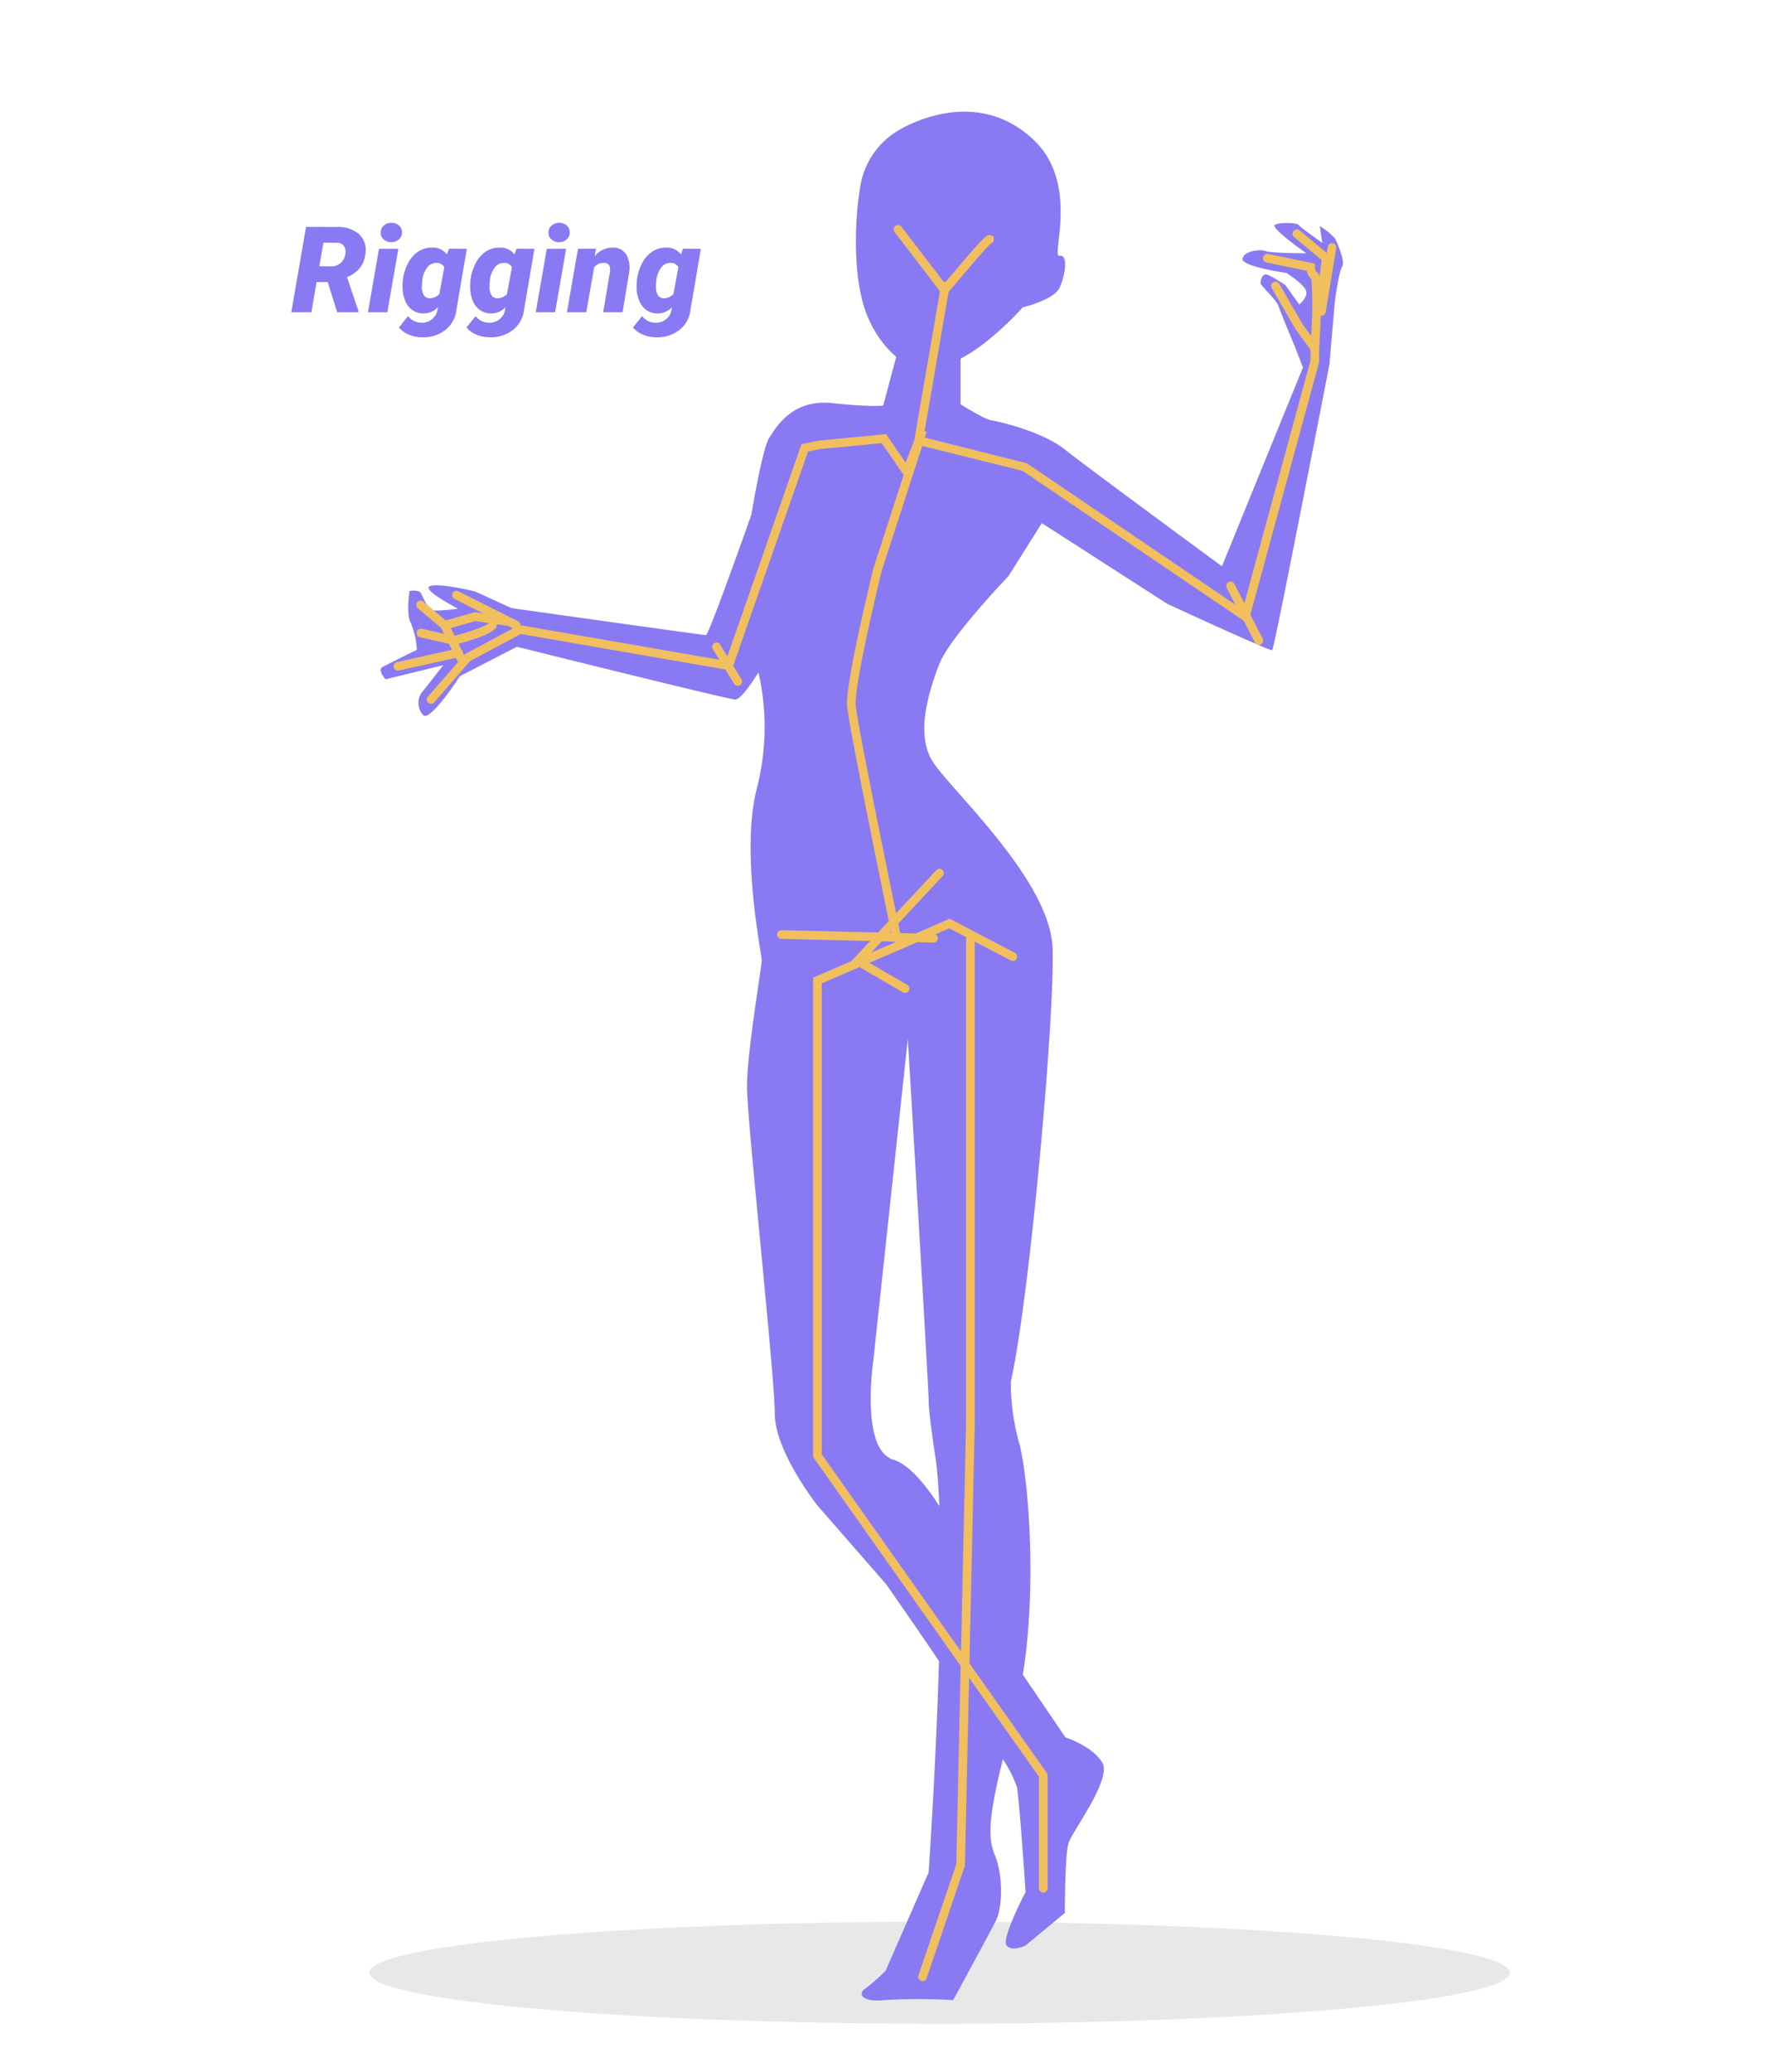 <svg xmlns="http://www.w3.org/2000/svg" width="295" height="345" viewBox="0 0 295 345">
  <g id="Grupo_55616" data-name="Grupo 55616" transform="translate(-180 -494)">
    <g id="Grupo_53977" data-name="Grupo 53977">
      <g id="Grupo_53976" data-name="Grupo 53976" transform="translate(-43.5)">
        <ellipse id="Elipse_4424" data-name="Elipse 4424" cx="95" cy="8.5" rx="95" ry="8.5" transform="translate(285 814)" fill="#e8e8e8"/>
        <g id="Grupo_53975" data-name="Grupo 53975" transform="translate(286.922 512.588)">
          <path id="Trazado_100575" data-name="Trazado 100575" d="M217.937,72.575a13.212,13.212,0,0,0-2.556-2.094l.41,2.811s-3.833-2.708-3.986-3.016-2.964-.46-3.884,0,5.228,4.752,5.228,4.752-5.841,0-6.71-.358-3.627-.1-3.934,1.227,7.308,2.4,7.308,2.4,2.658,1.686,3.219,2.811-1.073,2.453-1.073,2.453l-2.3-3.22a24.133,24.133,0,0,0-2.964-1.736c-.92-.358-1.227,1.021-1.175,1.431s2.708,2.861,2.964,3.729,2.657,6.592,2.657,6.592l1.431,3.683-13.49,33.11S176.8,110.8,172.962,107.733s-11.083-4.7-12.311-4.9-5.113-2.658-5.113-2.658v-7.6c5.183-2.665,10.359-8.544,10.359-8.544s5.179-1.226,6.132-3.269,1.5-5.587,0-5.314,3.383-11.911-4.224-19.214c-10.221-9.811-22.893-1.5-22.893-1.5a13.255,13.255,0,0,0-6,8.722c-1.09,6-1.5,17.169,1.634,23.166a17.284,17.284,0,0,0,4.275,5.653l-2.162,8.109s-1.738.307-8.483-.408-9.4,4.087-10.527,5.825-2.964,12.775-2.964,12.775-7.052,20.032-7.563,20.032-32.4-4.5-32.4-4.5l-6.03-2.759s-5.723-1.432-7.46-.92,4.6,3.781,4.6,3.781a28.522,28.522,0,0,1-3.986.306c-1.023-.1-1.941-2.452-2.248-2.964s-1.84-.306-1.84-.306-.613,3.884.2,5.314a13.9,13.9,0,0,1,1.023,4.5s-4.8,2.351-5.724,2.861.512,2.044.512,2.044l9.606-2.351s-2.453,3.168-3.373,4.293a2.974,2.974,0,0,0,0,3.986c1.125,1.328,6.132-6.439,6.132-6.439l9.505-4.906s35.26,8.79,36.384,8.79,3.851-4.531,3.851-4.531a40.888,40.888,0,0,1-.273,19.351c-2.726,10.629.818,27.526.818,28.616s-2.453,15.263-2.453,20.985,4.632,48.24,4.632,54.509,7.087,15.261,7.087,15.261l11.445,13.114c0,.006,4.146,5.906,8.819,12.8-.532,17.98-1.732,35.207-1.732,35.207l-7.155,16.353a31.833,31.833,0,0,1-3.474,3.066c-1.022.613-.818,2.248,3.271,1.839a99.417,99.417,0,0,1,11.447,0s6.132-11.242,7.153-13.285,1.227-7.359-.2-10.834c-1.174-2.851-1.106-6.126,1.325-16.007a20.872,20.872,0,0,1,2.354,4.663c.511,3.474,1.431,17.476,1.431,17.476s-4.089,7.768-3.168,8.891,3.168,0,3.168,0l6.54-5.417s0-9.709.614-11.65,7.256-10.629,5.62-13.389-6.132-4.19-6.132-4.19l-7.1-10.451c2.43-15.085.857-33.072-.565-38.4a37.7,37.7,0,0,1-1.431-10.426c3.066-13.49,7.359-60.707,6.95-72.154s-17.221-26.572-20.032-31.171-.561-11.6,1.125-16.046,11.549-14.717,11.549-14.717l5.57-8.841,20.9,13.44s17.221,7.971,17.476,7.716S211.8,120,211.8,120s5.212-26.47,5.212-26.675.767-8.942.818-9.658.715-5.57,1.278-6.438S218.192,73.138,217.937,72.575ZM150.228,266.147c0,2.248,1.226,10.016,1.226,10.016.257,2.123.436,4.667.557,7.483-2.674-4.146-5.473-7.277-8.029-7.827a2.176,2.176,0,0,0-.294-.2c-4.634-2.453-2.726-15.808-2.726-15.808l5.792-53.962S150.228,263.9,150.228,266.147Z" transform="translate(-58.959 -51.437)" fill="#8979f3"/>
          <path id="Trazado_100576" data-name="Trazado 100576" d="M216.871,67.573a.719.719,0,0,0-.831.593l-.169,1.012-4.517-3.766a.722.722,0,0,0-.924,1.109l4.6,3.835-.346,2.776c-.13-.511-.288-.616-.425-.7-.242-.144-.329-.668-.332-.881v-.586l-7.8-1.618a.721.721,0,1,0-.293,1.412l6.713,1.393a2.346,2.346,0,0,0,.782,1.392,67.234,67.234,0,0,1-.058,9.442l-1.353-1.849-3.952-6.813a.721.721,0,1,0-1.247.724l3.993,6.876,2.449,3.353v1.849l-11.005,40.4L200.5,124.3a.721.721,0,0,0-1.282.662l1.441,2.788-34.735-23.544-16.985-4.273.312-.959-.362-.128,4.006-23.163c2.922-3.5,6.229-7.344,7.009-8.043a.724.724,0,0,0,.511-.691l-.013-.529-.474-.172c-.57-.206-.8-.275-7.489,7.73a.707.707,0,0,0-.343.043l-7.057-9.207a.721.721,0,1,0-1.145.877l7.56,9.865-4.223,24.425a.677.677,0,0,0,.006.209l-1.509,3.9-3.259-4.743-.424.042c-4.09.4-10.309,1-10.661,1.018l-3,.61-12.342,35.335-1.213-1.976a.722.722,0,0,0-1.23.754l1.1,1.788L81.6,131.174a.718.718,0,0,0-.389-.646L71.25,125.52a.721.721,0,1,0-.648,1.288l4.8,2.416-1.25-.195L74,129l-4.893,1.37-3.693-3.125a.721.721,0,1,0-.932,1.1l3.872,3.278.486.984-3.729-.864a.721.721,0,0,0-.326,1.4l4.88,1.129.495,1-9.151,2.033a.721.721,0,0,0,.156,1.425.831.831,0,0,0,.157-.016l9.5-2.11.352.714-5.029,5.737a.721.721,0,0,0,1.089.946l5.326-6.138h0l.616-.71,8.453-4.523,34.073,5.913,1.472,2.4a.722.722,0,0,0,1.23-.754l-1.39-2.264,12.462-35.675,2.008-.418c.9-.063,7.12-.668,10.277-.978l3.642,5.3-5.01,15.437c-.193.786-4.726,19.269-4.413,23.023.257,3.082,5.182,27.2,6.954,35.811l-1.79,1.918-16.079-.388a.71.71,0,0,0-.74.7.723.723,0,0,0,.7.74l14.8.358-3.128,3.352-6.377,2.752v79.816l24.584,34.8-.734,33.007-6.3,18.5a.722.722,0,1,0,1.366.466l6.372-18.707.7-31.284,11.63,16.464V341.5a.721.721,0,1,0,1.442,0V322.471l-13.017-18.43.888-40.006V183.857l6,3.144a.721.721,0,0,0,.669-1.278l-10.832-5.679-5.694,2.457-2.566-.062q-.119-.575-.323-1.568l7.388-7.918a.721.721,0,1,0-1.054-.984l-6.69,7.168c-1.908-9.3-6.487-31.781-6.725-34.637-.235-2.817,2.76-15.988,4.363-22.508l6.715-20.685,16.726,4.165,36.825,24.96,1.875,3.626a.721.721,0,1,0,1.281-.662l-2.054-3.976,11.444-42.005.022-2.322v-.006c.13-2.185.212-3.978.261-5.462a.737.737,0,0,0,.111.009.722.722,0,0,0,.711-.6L217.463,68.4A.721.721,0,0,0,216.871,67.573ZM74.087,130.479c.577.089,1.379.215,2.194.339l0,0c-.372.474-3.163,1.454-5.666,2.121l-.646-1.31Zm-1.712,5.475-.177.2-.208-.421a.649.649,0,0,0,0-.118.7.7,0,0,0-.245-.381l-.48-.975c2.361-.636,5.762-1.713,6.288-2.765a.735.735,0,0,0,.052-.482c.831.123,1.526.218,1.865.251l.864.434Zm69.378,47.855,2.052.05a.782.782,0,0,0,.189.105L140,185.687ZM155.8,183.1v80.918l-.845,38.042L131.76,269.223v-78.41l6.284-2.711,7.23,4.2a.719.719,0,0,0,.985-.261.722.722,0,0,0-.261-.986l-6.307-3.662,7.972-3.44,2.708.066h.017a.72.72,0,0,0,.3-1.373l2.322-1Zm-12.463-.7-.267-.006.216-.232Z" transform="translate(-58.302 -45.646)" fill="#f1bf5e"/>
        </g>
      </g>
      <rect id="Rectángulo_5214" data-name="Rectángulo 5214" width="295" height="345" transform="translate(180 494)" fill="none"/>
    </g>
    <path id="Trazado_818163" data-name="Trazado 818163" d="M6.094,13.971H4.238L3.359,19H.02L2.48,4.781l5.02.01a5.515,5.515,0,0,1,3.716,1.127A3.505,3.505,0,0,1,12.383,9a4.588,4.588,0,0,1-.889,2.551,5.231,5.231,0,0,1-2.187,1.6l1.914,5.692V19H7.656ZM4.688,11.334l1.953.02a2.461,2.461,0,0,0,1.392-.392A2.156,2.156,0,0,0,8.877,9.89a2.52,2.52,0,0,0,.146-1.317A1.311,1.311,0,0,0,7.637,7.428l-2.266-.01ZM16.016,19H12.793L14.629,8.434h3.223Zm-1.1-13.232a1.49,1.49,0,0,1,.5-1.191A1.806,1.806,0,0,1,16.68,4.1a1.864,1.864,0,0,1,1.255.43,1.464,1.464,0,0,1,.522,1.123,1.493,1.493,0,0,1-.5,1.2,1.811,1.811,0,0,1-1.27.474A1.887,1.887,0,0,1,15.444,6.9,1.447,1.447,0,0,1,14.912,5.768ZM18.6,13.7a8.029,8.029,0,0,1,.874-2.881A5.071,5.071,0,0,1,21.2,8.868a4.15,4.15,0,0,1,2.344-.64,2.885,2.885,0,0,1,2.4,1.143l.342-.947,2.969.01L27.529,18.59a4.964,4.964,0,0,1-1.885,3.389A6,6,0,0,1,21.68,23.16a5.661,5.661,0,0,1-2.041-.42,4.4,4.4,0,0,1-1.689-1.211l1.523-1.895a2.766,2.766,0,0,0,2.207,1.1,2.582,2.582,0,0,0,2.715-2.275l.078-.322A3.3,3.3,0,0,1,22.061,19.2a3.258,3.258,0,0,1-1.787-.513,3.371,3.371,0,0,1-1.211-1.45,5.64,5.64,0,0,1-.5-2.109A9.17,9.17,0,0,1,18.6,13.7Zm3.174,1.045a2.562,2.562,0,0,0,.322,1.4,1.093,1.093,0,0,0,.938.518,2.147,2.147,0,0,0,1.65-.7l.83-4.482a1.424,1.424,0,0,0-1.309-.7,1.87,1.87,0,0,0-1.572.8,4.291,4.291,0,0,0-.8,2.144Q21.777,14.322,21.777,14.742ZM29.863,13.7a8.029,8.029,0,0,1,.874-2.881,5.071,5.071,0,0,1,1.724-1.948,4.15,4.15,0,0,1,2.344-.64,2.885,2.885,0,0,1,2.4,1.143l.342-.947,2.969.01L38.789,18.59A4.964,4.964,0,0,1,36.9,21.979a6,6,0,0,1-3.965,1.182,5.661,5.661,0,0,1-2.041-.42,4.4,4.4,0,0,1-1.689-1.211l1.523-1.895a2.766,2.766,0,0,0,2.207,1.1,2.582,2.582,0,0,0,2.715-2.275l.078-.322A3.3,3.3,0,0,1,33.32,19.2a3.258,3.258,0,0,1-1.787-.513,3.371,3.371,0,0,1-1.211-1.45,5.64,5.64,0,0,1-.5-2.109A9.17,9.17,0,0,1,29.863,13.7Zm3.174,1.045a2.562,2.562,0,0,0,.322,1.4,1.093,1.093,0,0,0,.938.518,2.147,2.147,0,0,0,1.65-.7l.83-4.482a1.424,1.424,0,0,0-1.309-.7,1.87,1.87,0,0,0-1.572.8,4.291,4.291,0,0,0-.8,2.144Q33.037,14.322,33.037,14.742ZM43.965,19H40.742L42.578,8.434H45.8Zm-1.1-13.232a1.49,1.49,0,0,1,.5-1.191A1.806,1.806,0,0,1,44.629,4.1a1.864,1.864,0,0,1,1.255.43,1.464,1.464,0,0,1,.522,1.123,1.493,1.493,0,0,1-.5,1.2,1.811,1.811,0,0,1-1.27.474A1.887,1.887,0,0,1,43.394,6.9,1.447,1.447,0,0,1,42.861,5.768Zm7.91,2.656-.225,1.27A3.756,3.756,0,0,1,53.6,8.229a2.523,2.523,0,0,1,2.183,1.089,4.557,4.557,0,0,1,.522,3.032L55.2,19H51.973L53.1,12.322a3.454,3.454,0,0,0,.02-.626q-.068-.929-1.094-.929a2.008,2.008,0,0,0-1.553.753L49.15,19H45.938L47.773,8.434ZM57.588,13.7a8.029,8.029,0,0,1,.874-2.881,5.071,5.071,0,0,1,1.724-1.948,4.15,4.15,0,0,1,2.344-.64,2.885,2.885,0,0,1,2.4,1.143l.342-.947,2.969.01L66.514,18.59a4.964,4.964,0,0,1-1.885,3.389,6,6,0,0,1-3.965,1.182,5.661,5.661,0,0,1-2.041-.42,4.4,4.4,0,0,1-1.689-1.211l1.523-1.895a2.766,2.766,0,0,0,2.207,1.1,2.582,2.582,0,0,0,2.715-2.275l.078-.322A3.3,3.3,0,0,1,61.045,19.2a3.258,3.258,0,0,1-1.787-.513,3.371,3.371,0,0,1-1.211-1.45,5.64,5.64,0,0,1-.5-2.109A9.17,9.17,0,0,1,57.588,13.7Zm3.174,1.045a2.562,2.562,0,0,0,.322,1.4,1.093,1.093,0,0,0,.938.518,2.147,2.147,0,0,0,1.65-.7l.83-4.482a1.424,1.424,0,0,0-1.309-.7,1.87,1.87,0,0,0-1.572.8,4.291,4.291,0,0,0-.8,2.144Q60.762,14.322,60.762,14.742Z" transform="translate(228.5 527)" fill="#8979f3"/>
  </g>
</svg>
